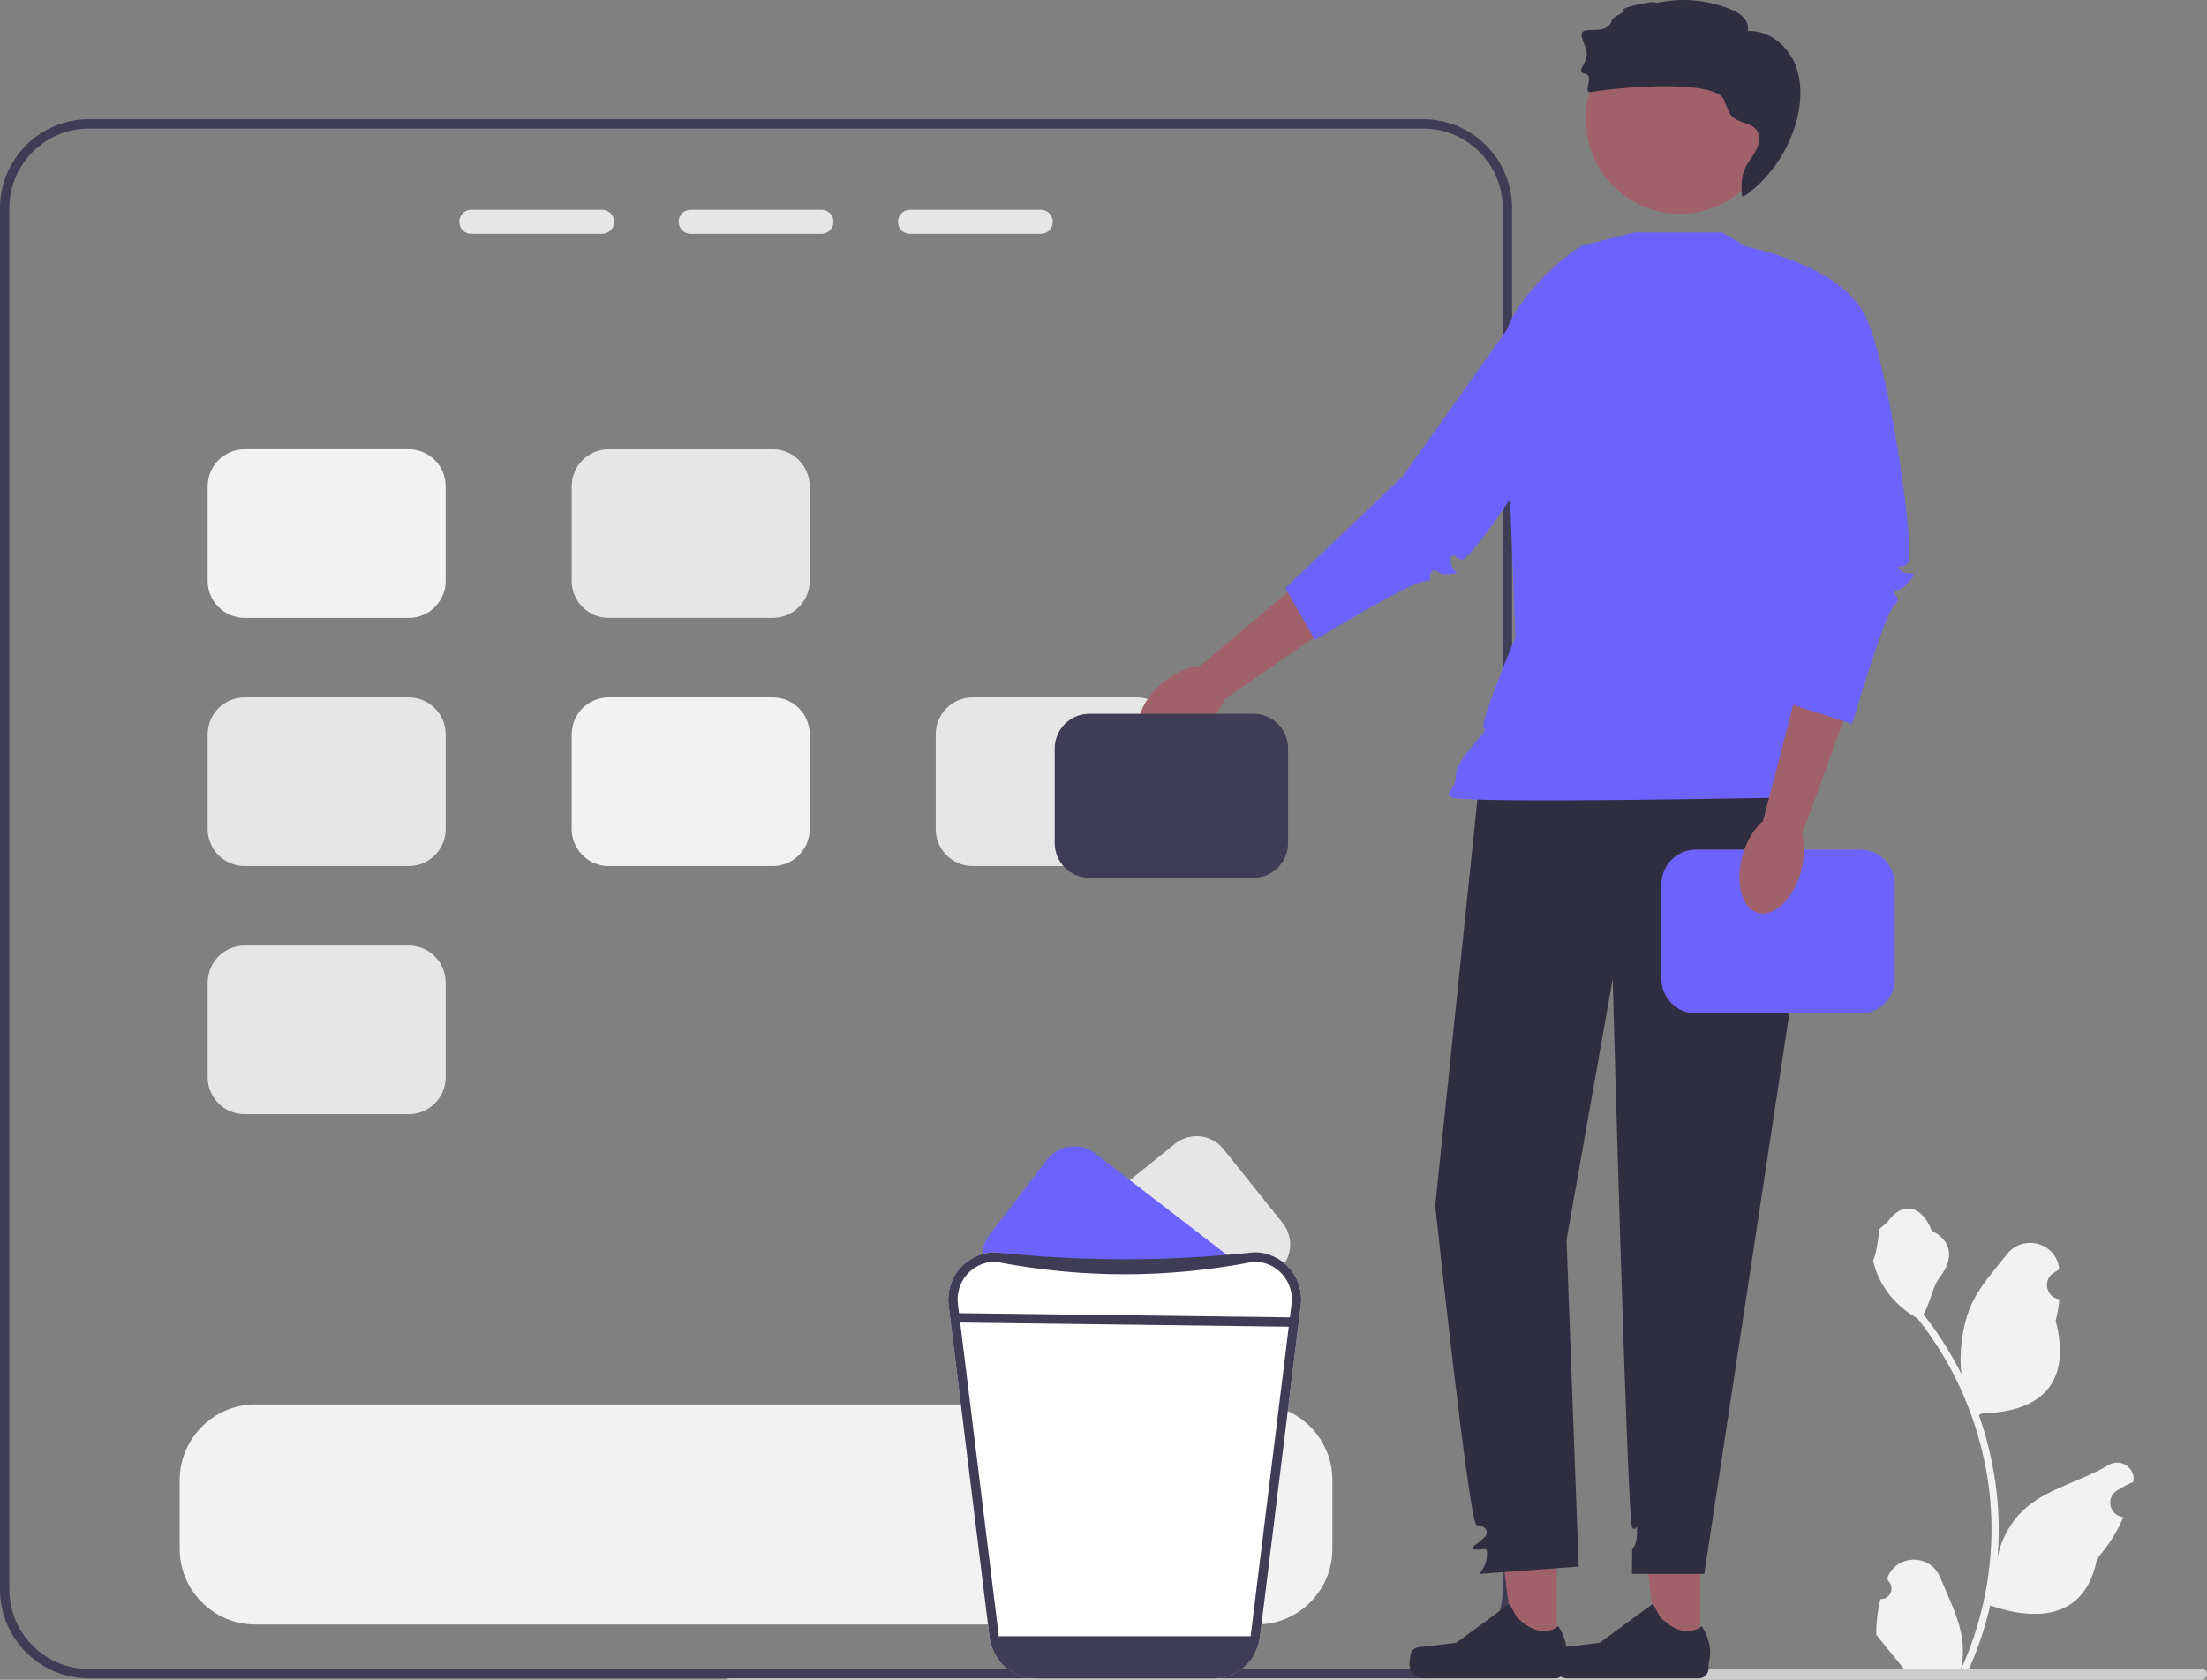 <svg width="406" height="309" viewBox="0 0 406 309" fill="none" xmlns="http://www.w3.org/2000/svg">
<rect x="0" y="0" width="406" height="309" fill="#808080" stroke="none"/>
<g clip-path="url(#clip0_17_43)">
<path d="M345.922 294.164C347.695 294.276 348.675 292.065 347.334 290.776L347.2 290.244C347.218 290.201 347.235 290.159 347.253 290.116C349.047 285.825 355.126 285.855 356.904 290.152C358.482 293.966 360.492 297.787 360.987 301.819C361.209 303.599 361.109 305.413 360.715 307.16C364.414 299.054 366.36 290.204 366.36 281.303C366.36 279.067 366.238 276.83 365.989 274.599C365.783 272.775 365.501 270.961 365.135 269.164C363.155 259.451 358.869 250.2 352.686 242.473C349.714 240.843 347.235 238.295 345.738 235.241C345.2 234.14 344.779 232.955 344.579 231.748C344.917 231.792 345.854 226.624 345.599 226.307C346.071 225.59 346.914 225.233 347.429 224.533C349.99 221.05 353.517 221.658 355.359 226.391C359.293 228.382 359.331 231.686 356.917 234.863C355.381 236.884 355.17 239.619 353.823 241.783C353.961 241.961 354.106 242.134 354.244 242.312C356.786 245.583 358.985 249.099 360.839 252.793C360.315 248.688 361.088 243.742 362.407 240.554C363.907 236.922 366.721 233.862 369.198 230.722C372.173 226.95 378.275 228.597 378.8 233.378C378.805 233.424 378.81 233.47 378.814 233.517C378.446 233.725 378.086 233.946 377.734 234.18C375.725 235.513 376.419 238.636 378.799 239.005L378.853 239.013C378.72 240.343 378.493 241.661 378.16 242.957C381.338 255.287 374.477 259.778 364.68 259.98C364.464 260.091 364.253 260.202 364.037 260.308C365.029 263.112 365.822 265.988 366.41 268.903C366.937 271.479 367.303 274.082 367.508 276.697C367.763 279.996 367.741 283.311 367.464 286.604L367.48 286.488C368.184 282.861 370.147 279.473 372.998 277.125C377.244 273.626 383.242 272.337 387.823 269.525C390.028 268.171 392.853 269.921 392.468 272.485L392.45 272.608C391.768 272.886 391.102 273.209 390.459 273.57C390.091 273.779 389.731 274 389.378 274.233C387.37 275.566 388.064 278.69 390.444 279.058L390.498 279.067C390.537 279.072 390.57 279.078 390.609 279.083C389.439 281.87 387.809 284.457 385.768 286.688C383.781 297.452 375.246 298.473 366.116 295.338H366.111C365.113 299.7 363.654 303.961 361.78 308.022H346.309C346.254 307.85 346.204 307.671 346.154 307.499C347.585 307.588 349.026 307.505 350.435 307.243C349.287 305.83 348.139 304.406 346.991 302.993C346.964 302.965 346.941 302.937 346.919 302.91C346.337 302.186 345.749 301.469 345.167 300.746L345.167 300.745C345.13 298.525 345.396 296.312 345.922 294.164Z" fill="#F2F2F2"/>
<path d="M133.273 307.975C133.273 308.544 133.728 309 134.295 309H404.978C405.545 309 406 308.544 406 307.975C406 307.407 405.545 306.95 404.978 306.95H134.295C133.728 306.95 133.273 307.407 133.273 307.975Z" fill="#CCCCCC"/>
<path d="M234.96 233.912L230.779 237.28L229.44 238.365C229.32 238.201 229.182 238.029 229.045 237.874C227.731 236.384 225.843 235.531 223.868 235.531H190.317C190.205 234.963 190.18 234.386 190.231 233.809C190.377 232.138 191.176 230.527 192.584 229.399L216.15 210.407C218.88 208.202 222.881 208.642 225.079 211.389L235.939 224.955C238.137 227.702 237.699 231.707 234.96 233.912Z" fill="#E6E6E6"/>
<path d="M227.938 235.531H186.505C185.424 235.531 184.368 235.79 183.423 236.272L183.192 236.091C182.779 235.773 182.41 235.411 182.11 235.023C180.315 232.784 180.204 229.537 182.024 227.16L192.592 213.362C194.73 210.571 198.722 210.046 201.504 212.19L225.465 230.665C226.547 231.492 227.277 232.603 227.654 233.809C227.826 234.369 227.929 234.946 227.938 235.531Z" fill="#6C63FF"/>
<path d="M261.832 21.93H16.329C7.323 21.93 0 29.277 0 38.312V292.36C0 301.395 7.323 308.741 16.329 308.741H261.832C270.838 308.741 278.161 301.395 278.161 292.36V38.312C278.161 29.277 270.838 21.93 261.832 21.93ZM276.444 292.36C276.444 300.447 269.893 307.019 261.832 307.019H16.329C8.268 307.019 1.717 300.447 1.717 292.36V38.312C1.717 30.224 8.268 23.653 16.329 23.653H261.832C269.893 23.653 276.444 30.224 276.444 38.312V292.36Z" fill="#3F3D56"/>
<path d="M110.775 38.596H86.685C85.474 38.596 84.487 39.587 84.487 40.801C84.487 42.024 85.474 43.015 86.685 43.015H110.775C111.986 43.015 112.973 42.024 112.973 40.801C112.973 39.587 111.986 38.596 110.775 38.596Z" fill="#E6E6E6"/>
<path d="M151.126 38.596H127.035C125.825 38.596 124.838 39.587 124.838 40.801C124.838 42.024 125.825 43.015 127.035 43.015H151.126C152.336 43.015 153.323 42.024 153.323 40.801C153.323 39.587 152.336 38.596 151.126 38.596Z" fill="#E6E6E6"/>
<path d="M191.476 38.596H167.386C166.175 38.596 165.188 39.587 165.188 40.801C165.188 42.024 166.175 43.015 167.386 43.015H191.476C192.686 43.015 193.674 42.024 193.674 40.801C193.674 39.587 192.686 38.596 191.476 38.596Z" fill="#E6E6E6"/>
<path d="M75.206 82.651H44.986C41.243 82.651 38.204 85.7 38.204 89.456V106.854C38.204 110.609 41.243 113.658 44.986 113.658H75.206C78.95 113.658 81.989 110.609 81.989 106.854V89.456C81.989 85.7 78.95 82.651 75.206 82.651Z" fill="#F2F2F2"/>
<path d="M75.206 128.3H44.986C41.243 128.3 38.204 131.349 38.204 135.104V152.502C38.204 156.258 41.243 159.307 44.986 159.307H75.206C78.95 159.307 81.989 156.258 81.989 152.502V135.104C81.989 131.349 78.95 128.3 75.206 128.3Z" fill="#E6E6E6"/>
<path d="M75.206 173.949H44.986C41.243 173.949 38.204 176.998 38.204 180.753V198.151C38.204 201.906 41.243 204.955 44.986 204.955H75.206C78.95 204.955 81.989 201.906 81.989 198.151V180.753C81.989 176.998 78.95 173.949 75.206 173.949Z" fill="#E6E6E6"/>
<path d="M142.171 82.651H111.951C108.208 82.651 105.169 85.7 105.169 89.456V106.854C105.169 110.609 108.208 113.658 111.951 113.658H142.171C145.914 113.658 148.954 110.609 148.954 106.854V89.456C148.954 85.7 145.914 82.651 142.171 82.651Z" fill="#E6E6E6"/>
<path d="M142.171 128.3H111.951C108.208 128.3 105.169 131.349 105.169 135.104V152.502C105.169 156.258 108.208 159.307 111.951 159.307H142.171C145.914 159.307 148.954 156.258 148.954 152.502V135.104C148.954 131.349 145.914 128.3 142.171 128.3Z" fill="#F2F2F2"/>
<path d="M209.136 128.3H178.916C175.173 128.3 172.134 131.349 172.134 135.104V152.502C172.134 156.258 175.173 159.307 178.916 159.307H209.136C212.879 159.307 215.918 156.258 215.918 152.502V135.104C215.918 131.349 212.879 128.3 209.136 128.3Z" fill="#E6E6E6"/>
<path d="M231.208 258.356H46.952C39.286 258.356 33.053 264.609 33.053 272.3V284.892C33.053 292.584 39.286 298.837 46.952 298.837H231.208C238.875 298.837 245.108 292.584 245.108 284.892V272.3C245.108 264.609 238.875 258.356 231.208 258.356Z" fill="#F2F2F2"/>
<path d="M237.647 233.835C237.501 233.654 237.355 233.464 237.201 233.292C235.561 231.432 233.209 230.364 230.736 230.364C215.169 232.683 199.275 232.638 183.071 230.364C181.509 230.364 179.998 230.794 178.676 231.578C177.911 232.026 177.207 232.603 176.607 233.292C174.967 235.144 174.203 237.624 174.503 240.088L182.032 301.145C182.565 305.477 186.248 308.741 190.592 308.741H223.216C227.56 308.741 231.243 305.477 231.775 301.145L239.304 240.088C239.579 237.857 238.978 235.617 237.647 233.835Z" fill="white"/>
<path d="M237.647 233.835C237.501 233.654 237.355 233.464 237.201 233.292C235.561 231.432 233.209 230.364 230.736 230.364C214.848 232.072 198.96 232.072 183.071 230.364C181.509 230.364 179.998 230.794 178.676 231.578C177.911 232.026 177.207 232.603 176.607 233.292C174.967 235.144 174.203 237.624 174.503 240.088L182.032 301.145C182.23 302.773 182.874 304.245 183.827 305.451C185.415 307.458 187.853 308.733 190.558 308.741H223.216C226.246 308.741 228.959 307.148 230.496 304.719C231.166 303.66 231.612 302.454 231.775 301.145L239.304 240.088C239.579 237.857 238.978 235.617 237.647 233.835ZM237.596 239.872L230.075 300.929C230.075 300.947 230.067 300.972 230.067 300.99C229.612 304.435 226.676 307.019 223.216 307.019H190.592C187.132 307.019 184.196 304.435 183.741 300.99C183.741 300.972 183.732 300.947 183.732 300.929L176.212 239.872C175.971 237.9 176.581 235.919 177.894 234.429C178.487 233.757 179.199 233.214 179.989 232.827C180.933 232.344 181.989 232.086 183.071 232.086C198.96 235.188 214.848 235.188 230.736 232.086C232.711 232.086 234.6 232.939 235.913 234.429C236.051 234.584 236.188 234.756 236.308 234.92C237.347 236.341 237.811 238.115 237.596 239.872Z" fill="#3F3D56"/>
<path d="M230.942 300.99L230.496 304.719C228.959 307.148 226.246 308.741 223.216 308.741H190.557C187.853 308.733 185.415 307.458 183.827 305.451L183.724 300.99H230.942Z" fill="#3F3D56"/>
<path d="M265.31 101.018L224.217 129.348L219.151 123.854L256.953 92.078L265.31 101.018Z" fill="#A0616A"/>
<path d="M221.05 134.176C225.095 130.917 226.81 126.322 224.881 123.913C222.952 121.504 218.11 122.193 214.066 125.451C210.021 128.71 208.306 133.305 210.235 135.714C212.164 138.123 217.006 137.435 221.05 134.176Z" fill="#A0616A"/>
<path d="M286.409 304.046L278.601 304.046L274.886 273.831L286.41 273.832L286.409 304.046Z" fill="#A0616A"/>
<path d="M259.657 303.869C259.414 304.279 259.286 305.605 259.286 306.083C259.286 307.551 260.472 308.742 261.936 308.742H286.117C287.115 308.742 287.925 307.93 287.925 306.928V305.918C287.925 305.918 289.121 302.882 286.658 299.141C286.658 299.141 283.597 302.071 279.023 297.482L277.674 295.031L267.911 302.194L262.5 302.862C261.316 303.009 260.266 302.84 259.657 303.869Z" fill="#2F2E41"/>
<path d="M312.796 304.046L304.988 304.046L301.273 273.831L312.797 273.832L312.796 304.046Z" fill="#A0616A"/>
<path d="M286.044 303.869C285.801 304.279 285.673 305.605 285.673 306.083C285.673 307.551 286.859 308.742 288.323 308.742H312.504C313.502 308.742 314.311 307.93 314.311 306.928V305.918C314.311 305.918 315.508 302.882 313.045 299.141C313.045 299.141 309.984 302.071 305.41 297.482L304.061 295.031L294.298 302.194L288.887 302.862C287.703 303.009 286.653 302.84 286.044 303.869Z" fill="#2F2E41"/>
<path d="M272.97 135.637L264.025 221.784C264.025 221.784 270.286 280.561 271.628 280.561C272.97 280.561 274.311 281.67 272.97 282.91C271.628 284.15 269.839 285.048 271.628 285.048C273.417 285.048 273.634 284.5 273.525 286.344C273.417 288.189 272.075 289.535 272.075 289.535L290.412 288.189L288.176 228.065L296.673 180.056C296.673 180.056 299.357 280.112 300.251 281.01C301.146 281.907 301.146 279.664 301.146 281.907C301.146 284.15 300.251 285.048 300.251 285.048L300.209 289.535H313.52L332.452 164.801L329.321 133.394L272.97 135.637Z" fill="#2F2E41"/>
<path d="M316.799 42.76H300.698L291.039 45.185C285.822 48.292 276.471 57.54 276.706 63.622L278.784 117.241C278.784 117.241 271.668 134.064 273.01 134.064C274.352 134.064 267.826 139.451 267.826 142.591C267.826 145.732 265.59 145.283 266.932 146.629C268.274 147.976 332.452 146.629 332.452 146.629C332.452 146.629 333.123 145.283 333.123 143.04C333.123 140.797 334.454 139.461 334.454 139.461V135.248L330.439 120.606L337.595 55.099L316.799 42.76Z" fill="#6C63FF"/>
<path d="M236.441 108.199L241.923 117.722C244.917 115.904 259.378 107.188 261.879 106.985C262.821 106.909 263.032 106.731 263.074 106.678C263.116 106.626 263.104 106.509 263.078 106.323C263.039 106.033 262.981 105.596 263.319 105.222C263.814 104.675 264.249 105.005 264.459 105.163C264.784 105.409 265.33 105.821 267.088 105.572C267.537 105.508 267.82 105.453 267.998 105.41L267.978 105.392C267.595 105.029 266.953 104.423 266.907 103.449C266.865 102.576 266.854 102.343 267.171 102.192C267.463 102.055 267.691 102.261 267.827 102.384C268.056 102.593 268.434 102.936 269.21 102.906C271.197 102.254 289.66 75.51 293.265 64.855C294.163 62.202 294.052 59.739 292.935 57.534C290.795 53.307 285.555 51.19 284.261 50.721L258.051 87.625L236.441 108.199Z" fill="#6C63FF"/>
<path d="M309.033 39.307C318.611 39.307 326.375 31.517 326.375 21.908C326.375 12.299 318.611 4.51 309.033 4.51C299.455 4.51 291.69 12.299 291.69 21.908C291.69 31.517 299.455 39.307 309.033 39.307Z" fill="#A0616A"/>
<path d="M330.015 11.334C328.491 8.055 325.113 5.507 321.511 5.693C321.728 4.783 321.326 3.809 320.679 3.135C320.032 2.461 319.171 2.039 318.307 1.685C314.04 -0.066 309.234 -0.467 304.737 0.551C304.285 -0.076 297.867 1.507 298.634 1.843C299.402 2.179 296.595 2.981 296.463 3.811C296.318 4.72 295.358 5.277 294.451 5.419C293.544 5.561 292.608 5.423 291.707 5.595C289.89 5.942 291.924 8.183 291.898 10.038C291.872 11.893 289.789 13.165 291.595 13.563C293.46 13.974 290.881 17.286 292.756 16.928C296.998 16.12 315.523 14.396 317.172 18.4C317.63 19.512 317.917 20.771 318.816 21.566C320.041 22.649 322.081 22.562 323.083 23.854C323.89 24.896 323.659 26.427 323.062 27.603C322.465 28.779 321.556 29.78 321.015 30.984C320.29 32.597 320.294 34.394 320.501 36.177C320.661 36.093 320.908 36.01 321.277 35.926L321.118 35.946C325.746 32.564 329.146 27.527 330.56 21.961C331.45 18.455 331.539 14.613 330.015 11.334Z" fill="#2F2E41"/>
<path d="M342.209 156.292H311.985C308.477 156.292 305.634 159.145 305.634 162.664V180.066C305.634 183.585 308.477 186.438 311.985 186.438H342.209C345.716 186.438 348.56 183.585 348.56 180.066V162.664C348.56 159.145 345.716 156.292 342.209 156.292Z" fill="#6C63FF"/>
<path d="M348.235 107.644L331.089 154.615L323.788 153.079L336.261 105.211L348.235 107.644Z" fill="#A0616A"/>
<path d="M331.294 160.391C332.71 155.384 331.456 150.642 328.493 149.798C325.53 148.955 321.98 152.33 320.564 157.336C319.148 162.343 320.403 167.085 323.366 167.929C326.329 168.772 329.878 165.397 331.294 160.391Z" fill="#A0616A"/>
<path d="M320.229 45.185C320.229 45.185 338.937 48.368 343.409 58.688C347.882 69.008 352.354 102.21 351.012 103.556C349.671 104.902 348.329 103.556 349.671 104.902C351.012 106.248 353.285 104.475 351.254 106.932C349.223 109.389 348.329 108.043 348.329 108.94C348.329 109.838 350.118 109.594 348.329 111.51C346.54 113.427 340.726 133.169 340.726 133.169L329.545 129.58L331.781 99.518L320.229 45.185Z" fill="#6C63FF"/>
<path d="M230.601 131.315H200.377C196.869 131.315 194.026 134.167 194.026 137.686V155.088C194.026 158.607 196.869 161.46 200.377 161.46H230.601C234.109 161.46 236.952 158.607 236.952 155.088V137.686C236.952 134.167 234.109 131.315 230.601 131.315Z" fill="#3F3D56"/>
<path d="M176.008 241.56L175.986 243.283L237.637 244.063L237.658 242.34L176.008 241.56Z" fill="#3F3D56"/>
</g>
<defs>
<clipPath id="clip0_17_43">
<rect width="406" height="309" fill="white"/>
</clipPath>
</defs>
</svg>
